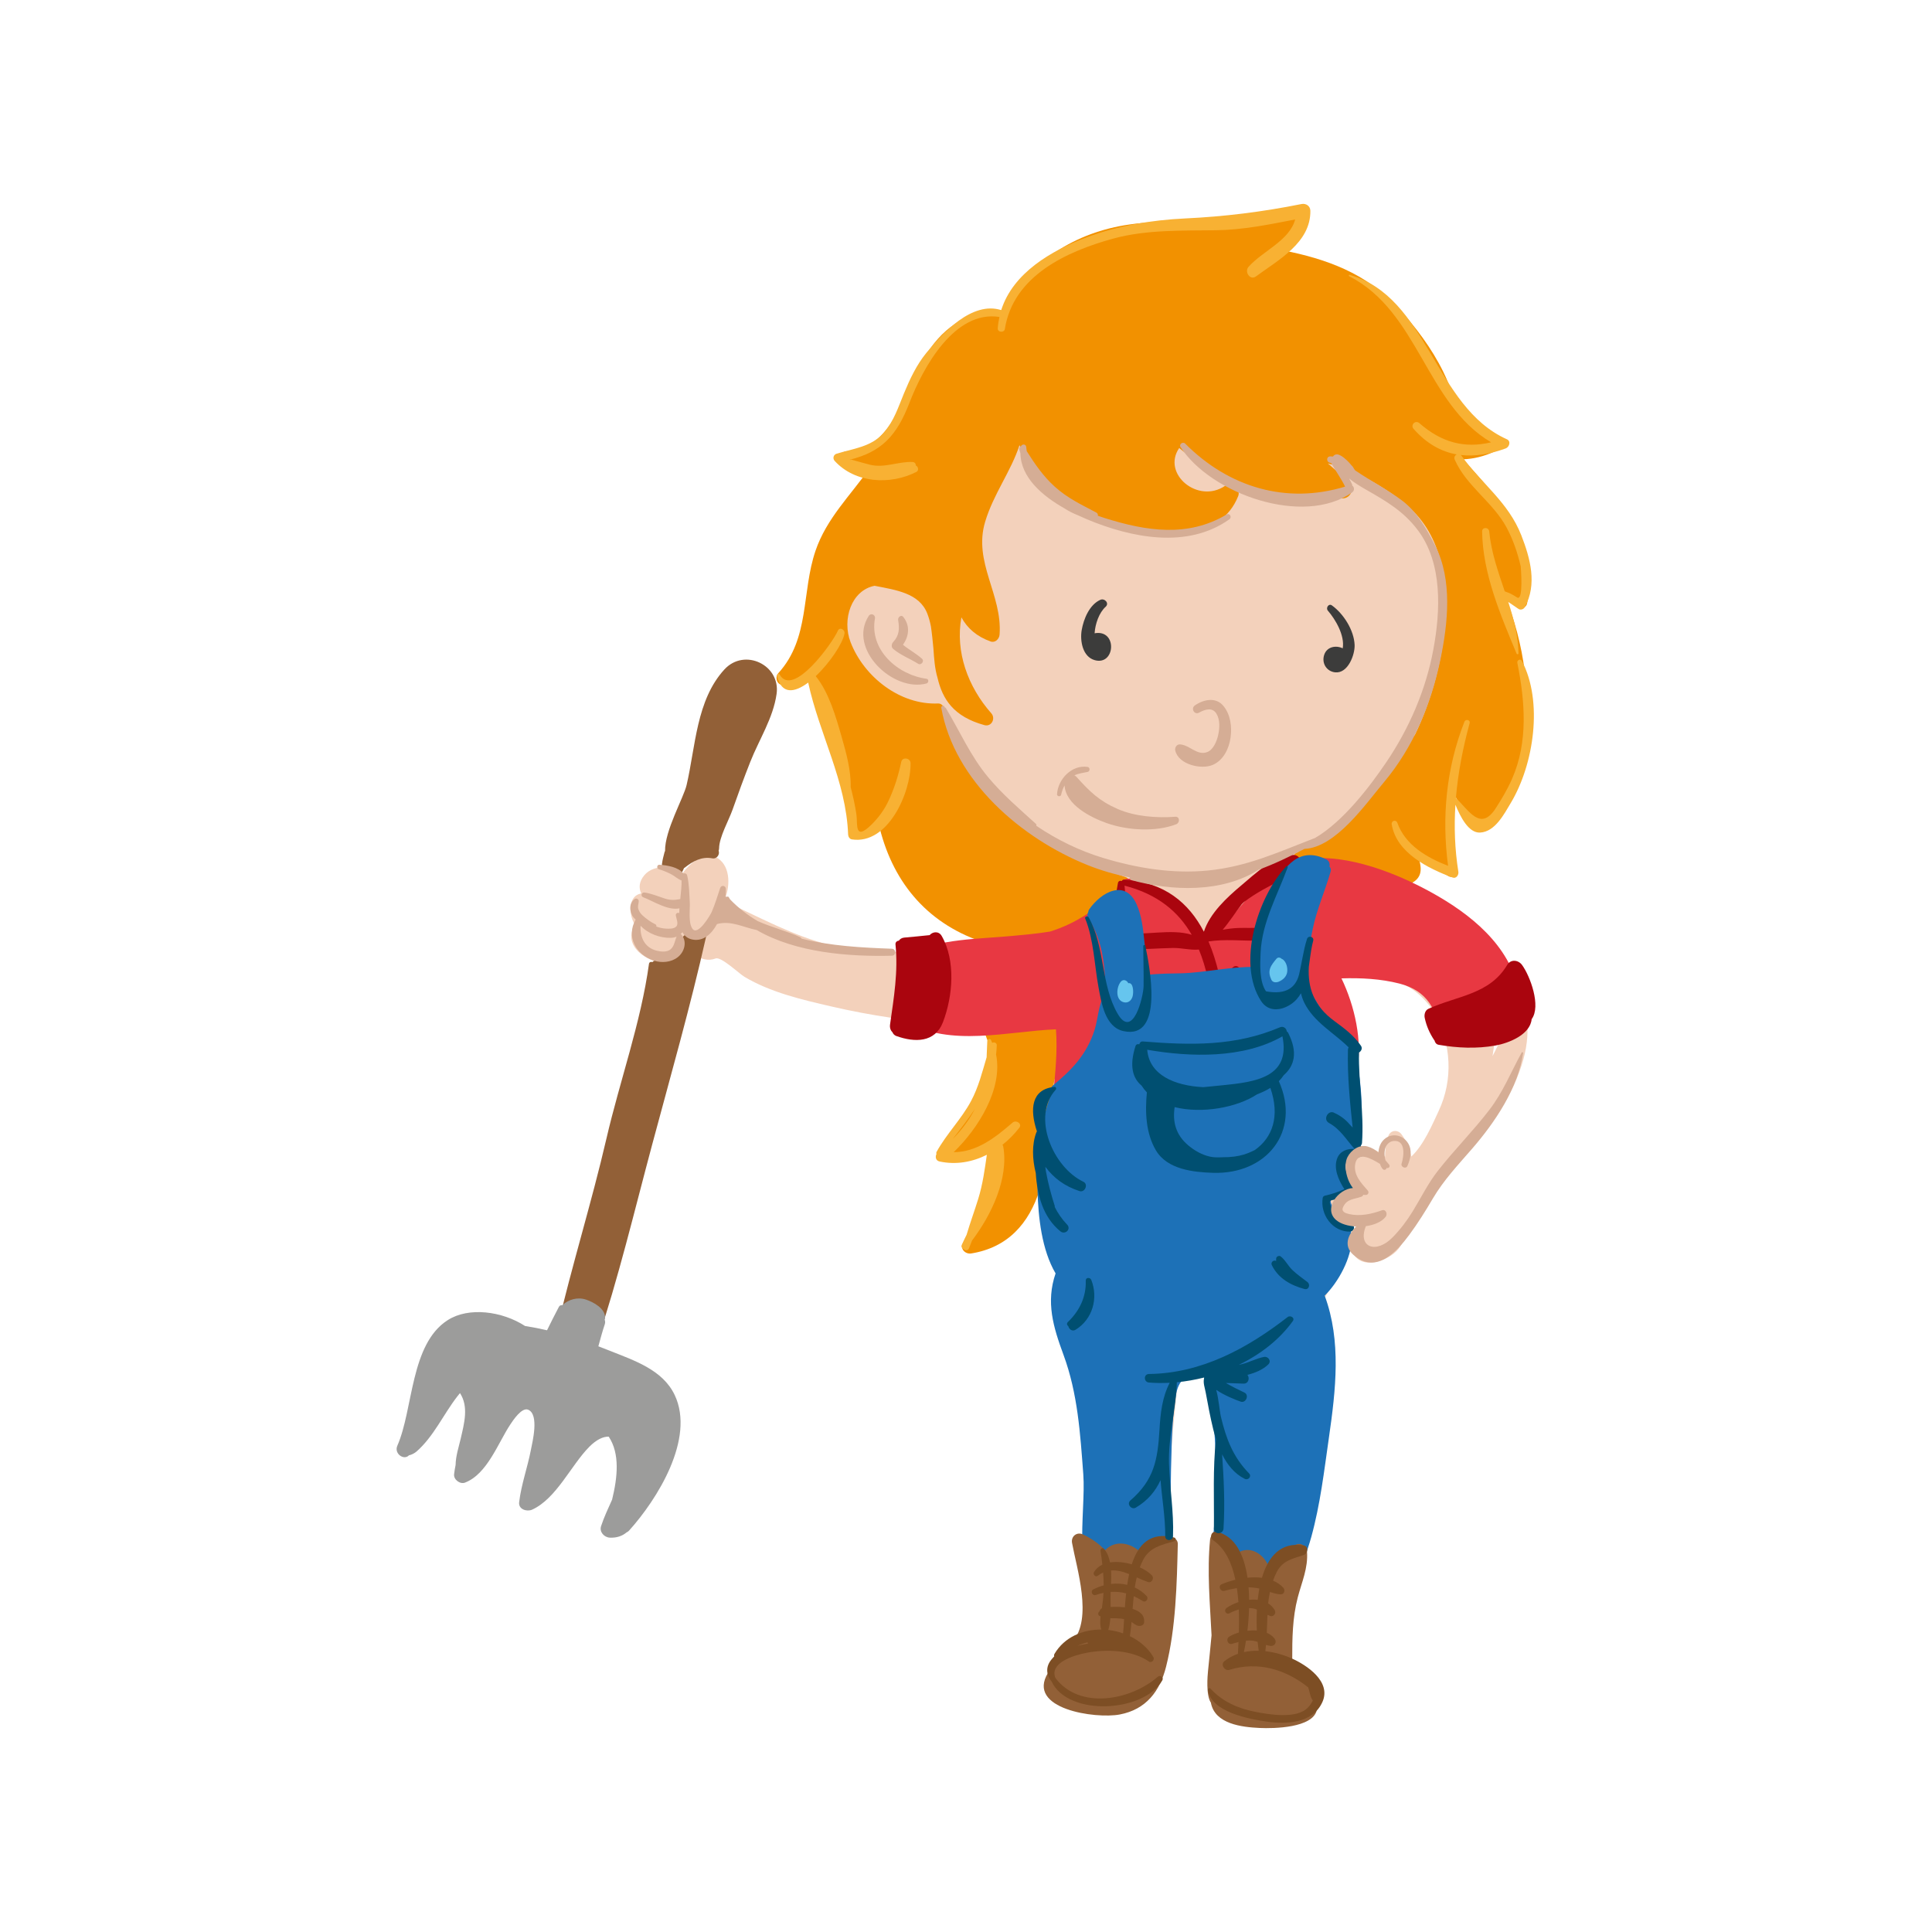 <?xml version="1.0" encoding="utf-8"?>
<!-- Generator: Adobe Illustrator 16.0.0, SVG Export Plug-In . SVG Version: 6.00 Build 0)  -->
<!DOCTYPE svg PUBLIC "-//W3C//DTD SVG 1.1//EN" "http://www.w3.org/Graphics/SVG/1.1/DTD/svg11.dtd">
<svg version="1.1" id="Layer_1" xmlns="http://www.w3.org/2000/svg" xmlns:xlink="http://www.w3.org/1999/xlink" x="0px" y="0px"
	 width="350px" height="350px" viewBox="0 0 350 350" enable-background="new 0 0 350 350" xml:space="preserve">
<g>
	<path fill="#F3D1BB" d="M234.126,155.299c2.348-1.144,4.601-2.478,6.705-4.026c15.375-11.315,22.549-31.248,23.932-49.649
		c1.574-20.968-6.521-40.517-25.863-50.259c-13.826-6.963-30.174-7.119-44.389-1.381c-14.008,5.655-25.201,16.704-26.488,31.721
		c-1.806,8.305-2.461,17.169-1.735,25.894c-4.358-2.456-9.47-3.881-11.986,0.504c-2.389,4.164-0.099,10.122,2.414,13.611
		c2.977,4.134,8.925,8.234,14.236,6.892c0.047-0.012,0.083-0.037,0.125-0.054c3.261,8.199,8.174,15.648,15.02,21.592
		c5.548,4.817,12.252,7.788,19.292,9.085c-10.487,7.859-22.037,11.349-35.143,12.711c-6.656,0.692-13.252,0.888-19.797-0.717
		c-6.745-1.654-12.966-5.123-19.281-7.992c1.126-2.423,1.245-6.148-1.084-7.723c-2.316-1.567-5.054,0.738-6.648,2.973
		c-0.813-0.729-1.788-1.194-2.991-1.327c-1.348-0.148-2.854,0.353-3.731,1.412c-0.958,1.156-1.012,2.281-0.565,3.283
		c-1.199,0.263-2.017,1.181-1.898,3.214c0.059,1.01,0.368,1.86,0.851,2.582c-0.75,0.841-0.936,2.167-0.515,3.206
		c0.652,1.607,2.205,2.578,3.744,3.2c2.557,1.034,5.6,0.673,7.511-1.038c1.122,0.708,2.429,1.154,3.794,0.625
		c0.995-0.385,4.208,2.705,5.198,3.3c4.737,2.846,10.464,4.166,15.786,5.396c14.381,3.328,28.785,4.202,43.465,3.042
		c-4.271,11.678-6.543,24.028-4.873,35.896c0.422,2.999,1.413,5.851,2.836,8.493c-2.13,8.271,3.141,17.451,4.03,25.598
		c1.256,11.508,2.202,23.045,3.854,34.506c0.089,0.613,0.525,0.861,0.991,0.84c0.721,1.122,2.045,1.714,3.421,1.854
		c1.398,0.141,4.369,0.229,5.176-1.204c0.057-0.101,0.092-0.215,0.107-0.333c0.734,0.25,1.694-0.125,1.678-1.133
		c-0.231-14.849,0.768-29.24,2.591-43.965c2.06,0.455,4.144,0.688,6.214,0.695c1.222,10.21,1.769,20.17,1.668,30.468
		c-0.025,2.544-1.56,12.585,1.66,13.717c0.046,0.319,0.253,0.604,0.691,0.697c1.738,0.366,3.488,0.44,5.26,0.464
		c0.481,0.006,0.784-0.26,0.932-0.6c0.197-0.042,0.389-0.133,0.545-0.334c4.77-6.15,4.587-16.598,6.404-23.971
		c2.402-9.752,5.186-21.105,2.173-31.049c2.794-4.439,4.471-9.83,5.431-15.284c0.613,0.314,1.302,0.55,2.008,0.722
		c-1.422,1.539-2.508,3.569-1.855,5.277c1.338,3.512,6.451,1.79,8.277-0.43c1.609-1.957,1.741-4.85,3.018-7.006
		c2.028-3.428,5.479-6.406,8.198-9.287c4.8-5.084,8.999-10.373,11.164-17.111C282.768,170.846,252.072,157.157,234.126,155.299z
		 M260.631,201.257c-1.142,2.442-2.709,6.178-4.956,8.258c-0.331-1.425-0.819-2.707-1.757-3.999
		c-0.679-0.936-2.032-0.827-2.421,0.316c-0.436,1.275-0.59,2.493-0.582,3.711c-1.59-1.368-3.463-2.208-4.943-0.905
		c0.152-8.111-0.699-16.232-2.098-24.209c-0.441-2.514-0.957-5.051-1.559-7.577c4.199,0.451,8.475-0.317,12.479,1.745
		c2.293,1.182,3.813,3.013,5.206,4.959C262.864,189.151,263.319,195.503,260.631,201.257z M271.288,189.522
		c-0.288,0.609-0.588,1.211-0.904,1.806c0.125-0.827,0.251-1.655,0.377-2.482c0.426-0.064,0.816-0.282,1.049-0.638
		C271.632,188.646,271.456,189.083,271.288,189.522z"/>
	<path fill="#F29100" d="M274.688,109.896c0.549,0.683,1.748,0.278,1.934-0.51c2.381-10.089-4.955-19.065-11.615-26.174
		c1.958-0.077,3.795-0.52,5.784-1.425c1.031-0.469,0.619-1.936-0.292-2.232c-5.83-1.895-6.635-7.31-9.035-12.194
		c-2.113-4.303-5.064-8.213-8.311-11.721c-5.693-6.153-12.842-8.73-20.744-10.293c1.818-1.039,3.378-2.373,4.33-4.394
		c0.395-0.838-0.068-1.893-1.085-1.891c-1.159,0.002-2.294,0.112-3.419,0.272c-0.399-0.302-0.938-0.438-1.574-0.276
		c-3.826,0.971-7.957,1.329-12.164,1.577c-5.03-0.417-9.682-0.68-14.804,0.178c-9.782,1.638-17.664,7.176-22.472,15.701
		c-6.26-0.263-10.858,3.107-13.937,8.612c-3.16,5.648-5.911,16.552-13.862,16.619c-1.353,0.011-1.729,2.166-0.328,2.42
		c1.505,0.273,2.936,0.564,4.403,0.711c-3.455,4.917-7.759,9.043-9.755,14.893c-2.563,7.515-0.999,15.876-6.726,22.162
		c-0.712,0.781-0.263,2.211,0.898,2.169c0.708-0.025,4.963-0.94,5.414-0.252c1.645,2.517,2.798,5.367,3.827,8.175
		c2.143,5.847,3.021,12.121,3.295,18.311c0.035,0.793,0.75,1.378,1.54,1.173c1.268-0.329,2.341-0.811,3.389-1.447
		c2.552,10.149,8.986,17.584,19.263,20.792c0.34,0.106,0.631,0.062,0.865-0.068c8.038,0.67,18.024-4.354,24.232-8.965
		c0.439-0.326,0.602-0.763,0.575-1.173c0.473-0.479,0.464-1.474-0.386-1.752c-15.215-4.974-26.23-16.805-33.083-30.956
		c-0.146-0.3-0.539-0.512-0.866-0.497c-6.91,0.319-13.451-4.803-15.883-11.094c-1.6-4.137,0.143-9.412,4.348-10.226
		c3.877,0.767,8.074,1.32,9.527,4.987c0.307,0.776,0.516,1.564,0.672,2.358c0.199,1.335,0.327,2.679,0.454,4.002
		c0.124,1.84,0.242,3.652,0.756,5.361c0.898,3.832,2.903,7.01,8.486,8.534c1.291,0.353,2.075-1.208,1.247-2.143
		c-4.25-4.801-6.558-11.167-5.417-17.382c1.076,1.99,2.81,3.49,5.292,4.371c0.837,0.297,1.567-0.463,1.624-1.237
		c0.527-7.26-4.815-13.095-2.618-20.439c1.511-5.047,4.659-9.092,6.225-13.881c3.641,7.524,11.601,12.89,19.507,14.857
		c6.98,1.737,16.966,2.318,20.115-5.643c0.524-1.328-1.266-2.602-2.394-1.84c-4.915,3.317-11.505-2.198-8.293-6.87
		c8.216,6.975,18.949,9.298,29.603,9.136c1.477-0.022,2.262-1.841,1.203-2.904c-1.228-1.233-2.594-2.291-3.876-3.431
		c5.27,1.345,10.38,4.278,14.379,7.655c6.448,5.445,7.458,14.202,6.776,22.032c-0.588,6.765-2.477,13.356-5.396,19.464
		c-3.027,3.364-5.352,7.489-8.217,10.982c-3.521,4.294-7.518,7.695-12.605,9.984c-0.16,0.072-0.256,0.185-0.326,0.309
		c-0.021,0.006-0.044,0.015-0.066,0.02c-1.313,0.325-0.718,2.141,0.542,1.966c0.31-0.043,0.613-0.114,0.919-0.176
		c3.45,0.851,6.824,1.936,10.221,2.979c2.246,0.689,5.227,1.972,7.63,1.311c3.443-0.947,3.263-3.046,2.509-5.261
		c1.749,1.272,3.595,2.395,5.482,3.499c0.781,0.457,1.479-0.289,1.374-1.056c-0.636-4.629-1.243-8.903-0.096-13.306
		c1.501,2.634,4.058,6.677,5.587,5.073c3.565-3.74,5.461-8.25,6.498-13.266c1.918-9.283,0.406-19.636-3.238-28.467
		C273.312,108.309,274.001,109.039,274.688,109.896z"/>
	<path fill="#F29100" d="M175.314,186.205c-0.068,0-0.068,0.105,0,0.105C175.382,186.311,175.382,186.205,175.314,186.205z"/>
	<path fill="#F29100" d="M192.995,185.116c-4.698-0.098-9.344,0.652-14.033,0.728c-0.664,0.011-0.915,0.942-0.436,1.267
		c-0.027,0.18-0.01,0.379,0.082,0.6c3.308,7.876-4.654,14.257-7.998,20.664c-0.41,0.787,0.087,1.871,1.054,1.838
		c2.9-0.102,5.71-0.596,8.08-2.082c-0.143,6.115-2.018,11.73-5.266,17.049c-0.646,1.057,0.41,2.064,1.459,1.896
		c6.596-1.057,10.469-5.378,12.423-11.573c1.07-3.393,1.207-7.044,1.385-10.563c0.317-6.283,1.68-12.359,4.234-18.104
		C194.327,186.056,193.928,185.136,192.995,185.116z"/>
	<path fill="#E83842" d="M274.771,177.983c-2.359-7.968-9.695-13.302-16.727-16.995c-6.122-3.216-15.55-6.839-22.868-5.073
		c-0.569-0.387-1.366-0.492-2.044,0.036c-5.188,4.032-9.245,9.11-13.299,14.225c-5.186-3.161-9.057-8.074-14.526-10.835
		c-0.921-0.465-2.046-0.081-2.344,0.954c-0.14,0.482-0.312,0.936-0.507,1.366c-3.359,2.455-6.332,4.854-10.393,6.454
		c-0.607,0.24-1.223,0.452-1.844,0.647c-2.377,0.391-4.747,0.59-6.799,0.785c-6.27,0.595-13.063,0.467-18.854,3.263
		c-0.552,0.267-0.666,0.901-0.585,1.439c0.483,3.233,0.264,6.064-0.554,9.225c-0.12,0.463,0.054,0.815,0.341,1.013
		c0.04,0.23,0.165,0.449,0.419,0.598c7.986,4.636,18.287,1.756,27.112,1.383c0.296,4-0.12,7.824-0.501,11.859
		c-0.029,0.315,0.051,0.574,0.194,0.778c0.049,0.651,0.697,1.33,1.463,1.166c8.521-1.825,16.771-3.83,25.482-4.687
		c8.889-0.875,17.576,0.279,26.416,0.054c0.949-0.024,1.498-0.837,1.492-1.616c1.009-5.47-0.43-11.791-2.824-16.779
		c3.514-0.109,7.101,0.071,10.502,0.941c5.096,1.303,6.735,4.726,7.563,9.536c0.17,0.985,1.107,1.099,1.787,0.704
		c0.865,0.233,2.062-0.162,2.818-0.355c1.623-0.413,3.156-1.182,4.562-2.078c2.056-1.313,4.198-3.801,3.996-6.387
		C274.714,179.286,274.989,178.724,274.771,177.983z"/>
	<path fill="#AA050E" d="M170.604,169.568c-0.546-0.955-1.64-0.792-2.198-0.16c-1.529,0.177-3.068,0.297-4.599,0.446
		c-0.455,0.044-0.766,0.263-0.964,0.545c-0.347,0.045-0.658,0.287-0.616,0.703c0.501,4.939-0.289,9.592-0.983,14.478
		c-0.089,0.629,0.105,1.103,0.427,1.413c0.128,0.302,0.353,0.565,0.698,0.689c3.325,1.189,7.027,1.251,8.468-2.533
		C172.622,180.462,173.161,174.045,170.604,169.568z"/>
	<path fill="#AA050E" d="M275.729,174.807c-0.675-0.92-2.046-1.082-2.688,0c-3.193,5.374-9.063,5.573-14.268,7.944
		c-0.611,0.278-0.8,1.057-0.672,1.65c0.322,1.494,0.874,2.744,1.713,4.02c0.018,0.029,0.044,0.043,0.064,0.069
		c0.082,0.378,0.324,0.71,0.745,0.783c3.396,0.592,6.894,0.742,10.291,0.134c2.438-0.436,6.29-1.965,6.561-4.779
		C279.222,182.259,277.197,176.812,275.729,174.807z"/>
	<path fill="#AA050E" d="M235.585,164.03c-0.104-2.279-0.275-4.714-0.516-6.96c-0.009-0.073-0.034-0.135-0.052-0.202
		c0.083-0.063,0.175-0.112,0.253-0.182c0.761-0.669,0.077-1.692-0.739-1.786c-3.255-0.372-7.338,3.555-9.632,5.475
		c-2.58,2.158-5.725,5.05-6.803,8.414c-2.723-5.216-7.132-8.983-14.438-9.441c-0.218-0.014-0.369,0.102-0.449,0.26
		c-0.295-0.1-0.624-0.013-0.688,0.389c-0.521,3.252-1.217,6.456-2.07,9.639c-0.186,0.694,0.227,1.377,0.9,1.584
		c2.332,0.718,4.659,0.766,7.084,0.671c1.352-0.053,2.699-0.135,4.053-0.157c1.6-0.026,3.125,0.427,4.703,0.288
		c2.744,6.657,2.922,15.004,3.699,22.653c0.129,1.273,2.102,1.317,2.021,0c-0.449-7.361-0.855-16.824-3.98-24.112
		c0.008-0.002,0.015-0.008,0.022-0.011c2.964-0.456,6.063-0.093,9.046-0.138c1.887-0.028,4.543-0.161,6.023-1.529
		C235.444,167.575,235.67,165.889,235.585,164.03z M203.244,168.989c0.597-2.827,0.802-5.634,0.479-8.547
		c6.064,1.567,9.803,4.776,12.17,8.905C212.17,168.169,207.164,169.577,203.244,168.989z M231.916,167.183
		c-2.022,1.198-5.323,0.846-7.589,0.927c-0.947,0.034-1.89,0.157-2.824,0.323c1.244-1.459,2.285-3.115,3.463-4.635
		c0.131-0.123,0.25-0.254,0.382-0.375c2.171-1.676,4.699-2.973,7.152-4.142C232.702,162.211,234.216,165.82,231.916,167.183z"/>
	<path fill="#AA050E" d="M225.385,176.569c-0.196-0.638-0.575-1.03-1.093-1.424c-0.662-0.504-1.651,0.492-1.154,1.155
		c0.125,0.166,0.277,0.33,0.281,0.536C223.448,178.329,225.81,177.95,225.385,176.569z"/>
	<path fill="#AA050E" d="M226.308,182.157c-0.102-0.445-0.337-1.018-0.621-1.367c-0.188-0.232-0.645-0.232-0.833,0
		c-0.707,0.871-0.954,2.758,0.122,3.424c0.59,0.365,1.307-0.001,1.51-0.613C226.655,183.088,226.419,182.649,226.308,182.157z"/>
	<path fill="#AA050E" d="M226.745,187.661c-0.146-1.176-1.682-1.176-1.828,0c-0.076,0.609-0.127,1.218-0.174,1.83
		c-0.109,1.404,2.285,1.404,2.176,0C226.872,188.879,226.821,188.271,226.745,187.661z"/>
	<path fill="#926037" d="M126.798,168.536c-0.838,0.293-1.674,0.59-2.539,0.796c-0.438,0.104-0.675,0.509-0.707,0.928
		c-0.016,2.419-1.468,3.656-4.358,3.712c-0.423-0.077-0.76,0.075-1.001,0.316c-0.265-0.092-0.578-0.012-0.625,0.327
		c-1.455,10.593-5.278,21.173-7.695,31.604c-2.705,11.678-6.299,23.119-9.006,34.794c-0.124,0.534,0.184,0.914,0.578,1.081
		c0.338,1.455,1.638,2.352,3.091,2.477c0.878,0.076,2.67-0.137,3.358-0.99c0.08-0.048,0.149-0.122,0.188-0.238
		c3.951-11.77,6.834-23.936,10.047-35.924c3.363-12.549,6.947-25.08,9.793-37.757C128.065,169.028,127.494,168.293,126.798,168.536z
		"/>
	<path fill="#926037" d="M131.222,121.288c-5.085,5.557-5.208,13.935-6.836,20.92c-0.547,2.35-3.972,8.252-3.904,11.961
		c-0.031,0.053-0.067,0.102-0.085,0.167c-0.181,0.715-0.389,1.438-0.474,2.172c-0.06,0.528,0.476,0.923,0.944,0.944
		c0.154,0.006,0.31,0.01,0.464,0.021c0.301,0.288,0.641,0.486,1.021,0.696c0.414,0.229,1.084,0.141,1.298-0.34
		c0.085-0.193,0.174-0.385,0.271-0.572c0.046-0.028,0.093-0.046,0.138-0.082c1.45-1.153,3.058-2.047,4.965-1.683
		c0.895,0.171,1.411-0.76,1.161-1.388c0.051-0.117,0.083-0.25,0.085-0.403c0.023-2.076,1.748-5.056,2.44-7.024
		c1.021-2.902,2.077-5.791,3.208-8.652c1.602-4.05,4.154-7.945,4.769-12.309C141.431,120.456,134.855,117.317,131.222,121.288z"/>
	<path fill="#9C9C9B" d="M122.233,252.733c-2.185-4.619-7.406-6.284-11.854-8.067c-0.656-0.263-1.318-0.519-1.981-0.771
		c0.362-1.322,0.716-2.646,1.153-3.951c0.112-0.336,0.091-0.625-0.007-0.869c0.04-0.109,0.069-0.221,0.072-0.335
		c0.055-1.685-2.078-2.838-3.458-3.305c-1.495-0.505-3.188-0.047-4.301,1.03c-0.227-0.049-0.47,0.014-0.606,0.279
		c-0.736,1.44-1.479,2.835-2.151,4.247c-1.317-0.31-2.645-0.565-3.978-0.773c-4.164-2.694-10.207-3.498-14.01-1.067
		c-6.813,4.354-6.214,16.114-9.132,22.757c-0.628,1.431,1.185,2.703,2.097,1.744c0.504-0.114,1.022-0.384,1.375-0.69
		c3.095-2.691,4.902-6.778,7.394-9.99c0.173-0.224,0.333-0.418,0.486-0.6c1.594,2.47,0.788,5.397,0.108,8.34
		c-0.308,1.329-0.888,3.084-0.902,4.67c-0.114,0.565-0.213,1.133-0.276,1.705c-0.105,0.957,1.086,1.846,1.975,1.504
		c4.038-1.552,5.989-7.191,8.21-10.533c0.438-0.658,2.061-3.173,3.241-2.673c2.038,0.864,0.757,5.892,0.487,7.288
		c-0.615,3.179-1.737,6.242-2.128,9.465c-0.158,1.305,1.413,1.774,2.351,1.35c4.394-1.992,7.053-8.05,10.349-11.376
		c1.325-1.337,2.533-1.882,3.529-1.848c2.061,3.093,1.59,7.404,0.612,11.405c-0.713,1.584-1.452,3.158-1.996,4.802
		c-0.351,1.061,0.57,2.044,1.591,2.089c1.303,0.057,2.274-0.321,3.045-0.965c0.153-0.063,0.298-0.16,0.426-0.303
		C119.042,271.655,125.968,260.629,122.233,252.733z"/>
	<g>
		<path fill="#1D71B7" d="M245.757,207.299c1.652-5.894,0.756-11.821-0.463-17.729c-0.113-0.548-0.465-0.823-0.868-0.893
			c-0.108-0.139-0.241-0.27-0.418-0.379c-3.98-2.484-4.985-7.379-8.282-10.362c0.956-3.145,1.41-6.401,2.08-9.624
			c0.752-3.612,2.242-6.913,3.254-10.429c0.112-0.389-0.002-0.691-0.214-0.89c0.111-0.505-0.042-1.051-0.606-1.328
			c-9.258-4.541-11.893,12.646-12.749,19.509c-4.501-0.111-9.372,1.051-13.466,1.146c-1.676,0.039-3.935,0.032-6.181,0.286
			c-0.013-2.029-0.338-4.137-0.54-6.145c-0.224-2.227-0.478-4.591-1.404-6.653c-2.072-4.61-6.406-2.213-8.604,0.96
			c-0.106,0.153-0.14,0.299-0.145,0.438c-0.192,0.329-0.216,0.754,0.068,1.21c2.651,4.248,2.909,8.569,3.12,13.399
			c-0.064,0.087-0.139,0.165-0.197,0.257c-1.131,1.755-1.231,4.573-1.86,6.535c-1.405,4.386-4.074,7.189-7.535,10.03
			c-0.409,0.335-0.425,0.856-0.231,1.293c-2.18,5.659-2.738,11.719-2.562,17.755c0.142,4.813,0.741,10.679,3.273,15.006
			c-1.788,5.214-0.419,9.717,1.433,14.744c2.59,7.031,3.031,14.233,3.588,21.639c0.528,7.033-2.402,19.953,4.217,25.021
			c2.507,1.92,5.899,2.403,8.509,0.26c3.731-3.064,3.606-7.415,3.357-11.909c-0.348-6.28-0.275-12.663-0.06-18.948
			c0.103-2.975,0.279-6.031,0.803-8.965c0.564-3.162,2.67-3.921,5.411-4.023c1.931,9.096,2.056,18.523,1.472,27.777
			c-0.223,3.524-1.724,12.92,2.457,15.02c7.502,9.625,13.688-7.603,15.139-12.872c1.637-5.944,2.322-11.942,3.197-18.032
			c1.234-8.581,2.275-17.458-0.769-25.685c2.521-2.495,4.868-6.86,4.896-10.354c0.01-1.324-0.368-2.113-1.205-3.149
			c-1.615-1.997-4.881-4.481-0.158-4.58c0.809-0.017,1.604-1.035,1.026-1.789c-1.563-2.044-2.273-4.771,0.94-5.671
			C246.45,208.901,246.419,207.771,245.757,207.299z"/>
		<path fill="#926037" d="M211.073,278.842c-0.289,0.03-0.593,0.144-0.893,0.379c-1.123,0.88-2.168,1.559-3.355,2.154
			c-1.973-1.962-4.779-2.459-6.633-0.542c-1.11-1.191-2.396-2.086-3.987-2.85c-1.114-0.535-2.21,0.328-1.992,1.531
			c0.842,4.648,3.79,13.701,0.077,17.899c-2.354,1.212-4.375,3.235-4.435,5.646c-4.01,6.559,8.632,8.368,13.001,7.536
			c4.771-0.908,7.264-4.202,8.392-8.665c1.771-6.999,1.956-15.024,2.123-22.216C213.399,278.506,211.716,278.064,211.073,278.842z"
			/>
		<path fill="#926037" d="M234.1,300.648c-0.007-3.779,0.036-7.563,0.997-11.245c0.738-2.828,1.893-5.306,1.682-8.284
			c-0.081-1.149-1.509-1.956-2.398-0.993c-1.383,1.492-2.868,2.649-4.544,3.656c-1.117-2.704-3.962-3.96-6.103-2.111
			c-0.612-0.958-1.274-1.883-1.949-2.812c-0.018-0.108-0.033-0.218-0.052-0.325c-0.265-1.527-2.382-0.988-2.513,0.34
			c-0.572,5.809-0.022,11.577,0.263,17.37c-0.193,2.137-0.42,4.283-0.638,6.459c-0.077,0.777-0.414,4.388,0.527,5.761
			c0.002,0.013-0.005,0.022-0.002,0.035c0.74,3.819,5.555,4.388,8.847,4.54c2.521,0.116,9.603,0.01,10.333-3.24
			c0.024-0.108,0.017-0.219,0.014-0.329c0.341-0.269,0.589-0.652,0.619-1.127C239.429,304.531,237.18,301.84,234.1,300.648z"/>
		<path fill="#7D4E24" d="M212.731,278.543c-4.385-1.132-6.563,1.315-7.703,4.854c-1.299-0.38-2.703-0.541-3.938-0.35
			c-0.186-0.946-0.513-1.814-1.099-2.471c-0.273-0.307-0.665,0.031-0.617,0.359c0.129,0.877,0.236,1.705,0.328,2.521
			c-0.627,0.295-1.152,0.732-1.52,1.343c-0.238,0.396,0.267,0.985,0.674,0.674c0.326-0.252,0.653-0.438,0.98-0.587
			c0.061,0.774,0.104,1.544,0.104,2.323c-0.647,0.175-1.284,0.419-1.894,0.729c-0.559,0.283-0.168,1.213,0.426,1.012
			c0.492-0.167,0.967-0.286,1.436-0.383c-0.045,0.861-0.133,1.747-0.277,2.684c-0.006,0.029-0.011,0.063-0.016,0.092
			c-0.22,0.131-0.407,0.371-0.452,0.596c-0.216,0.146-0.271,0.403-0.157,0.635c0.002,0.002,0.003,0.004,0.004,0.007
			c0.056,0.112,0.188,0.185,0.316,0.21c0.02,0.025,0.035,0.052,0.057,0.076c-0.097,0.812-0.119,1.662,0.141,2.341
			c-3.374-0.021-6.689,1.363-8.487,4.392c-0.104,0.176-0.104,0.354-0.048,0.51c-1.396,1.247-1.781,2.88-0.475,4.527
			c3.09,6.445,16.838,5.529,20.055-0.237c0.302-0.539-0.383-1.027-0.828-0.639c-4.873,4.267-14.18,6.058-18.555,0.202
			c-1.053-2.693,3.147-4.065,5.673-4.548c3.528-0.675,8.233-0.531,11.272,1.581c0.502,0.349,1.1-0.321,0.811-0.81
			c-0.994-1.677-2.508-2.938-4.25-3.778c0.129-0.856,0.217-1.718,0.293-2.58c0.413,0.267,0.771,0.633,1.264,0.709
			c0.391,0.062,0.94-0.095,1.006-0.57c0.184-1.361-0.771-2.108-2.076-2.498c0.059-0.77,0.127-1.538,0.205-2.306
			c0.541,0.242,1.083,0.523,1.631,0.877c0.569,0.367,1.147-0.444,0.703-0.911c-0.639-0.672-1.365-1.182-2.145-1.546
			c0.09-0.613,0.217-1.222,0.363-1.823c0.676,0.301,1.35,0.604,2.02,0.835c0.718,0.248,1.191-0.72,0.709-1.22
			c-0.517-0.537-1.284-1.033-2.174-1.437c0.176-0.464,0.371-0.92,0.6-1.36c1.188-2.281,3.385-2.735,5.641-3.373
			C213.054,279.113,213.063,278.629,212.731,278.543z M195.191,298.154c0.597-0.271,1.214-0.475,1.841-0.626
			c0.01,0.076,0.027,0.149,0.059,0.22C196.441,297.864,195.802,297.995,195.191,298.154z M203.457,295.896
			c-0.868-0.302-1.772-0.515-2.688-0.615c0.214-0.637,0.32-1.366,0.379-2.123c0.654-0.01,1.311,0.003,1.96,0.069
			c0.177,0.019,0.356,0.063,0.536,0.102C203.585,294.27,203.53,295.141,203.457,295.896z M203.781,291.184
			c-0.884-0.106-1.799-0.11-2.574-0.067c-0.007-0.949-0.037-1.86-0.007-2.617c0.002-0.034,0.004-0.074,0.006-0.107
			c0.957-0.066,1.884,0.014,2.798,0.263C203.911,289.507,203.84,290.358,203.781,291.184z M204.202,287.108
			c-0.948-0.229-1.941-0.277-2.93-0.158c0.033-0.781,0.051-1.618,0.002-2.441c1.095-0.09,2.189,0.22,3.281,0.654
			C204.415,285.797,204.3,286.448,204.202,287.108z"/>
		<path fill="#7D4E24" d="M233.959,300.42c-1.463-0.64-3.089-1.109-4.73-1.294c0.056-0.378,0.079-0.76,0.116-1.141
			c0.248,0.078,0.5,0.146,0.764,0.183c0.819,0.116,1.288-0.681,0.779-1.337c-0.358-0.461-0.842-0.793-1.395-1.029
			c0.042-1.086,0.071-2.174,0.117-3.26c0.17,0.078,0.342,0.15,0.521,0.209c0.607,0.199,1.107-0.525,0.805-1.046
			c-0.311-0.536-0.723-0.94-1.198-1.241c0.067-0.693,0.183-1.383,0.325-2.066c0.628,0.216,1.262,0.402,1.941,0.432
			c0.64,0.029,0.875-0.76,0.492-1.185c-0.518-0.573-1.158-0.991-1.871-1.29c0.192-0.541,0.41-1.074,0.676-1.586
			c1.088-2.103,2.872-2.377,4.873-3.057c0.77-0.262,0.955-1.59,0-1.746c-4.209-0.693-6.453,2.1-7.564,5.865
			c-0.848-0.105-1.734-0.098-2.615-0.014c-0.594-4.062-2.172-7.512-5.553-8.318c-0.959-0.229-1.43,1.005-0.65,1.542
			c2.189,1.507,3.375,4.144,4.008,7.145c-0.923,0.222-1.783,0.51-2.507,0.827c-0.688,0.302-0.191,1.38,0.501,1.188
			c0.769-0.213,1.522-0.384,2.277-0.497c0.123,0.834,0.222,1.68,0.28,2.535c-0.822,0.275-1.576,0.65-2.163,1.074
			c-0.563,0.405-0.082,1.275,0.55,0.941c0.556-0.295,1.113-0.518,1.685-0.676c0.055,1.423,0.047,2.836,0.008,4.168
			c-0.672,0.198-1.282,0.459-1.762,0.762c-0.656,0.416-0.242,1.531,0.543,1.285c0.391-0.122,0.771-0.229,1.152-0.324
			c-0.034,0.756-0.072,1.479-0.105,2.14c-0.871,0.306-1.701,0.738-2.456,1.337c-0.749,0.596,0.06,1.822,0.909,1.561
			c5.141-1.584,10.167-0.111,14.27,3.17c0.115,0.335,0.213,0.675,0.299,1.038c0.102,0.436,0.235,0.979,0.55,1.323
			c-0.177,0.406-0.446,0.82-0.831,1.242c-2.032,2.227-7.151,1.316-9.662,0.822c-3.072-0.604-5.93-1.862-8.049-4.198
			c-0.203-0.224-0.49,0.021-0.455,0.266c0.584,3.996,7.5,5.264,10.593,5.708c3.687,0.53,8.415,0.328,10.147-3.56
			C241.218,304.63,236.731,301.634,233.959,300.42z M227.702,287.691c0.15,0.024,0.297,0.058,0.443,0.092
			c-0.125,0.669-0.225,1.354-0.299,2.042c-0.505-0.063-1.029-0.063-1.555-0.008c-0.009-0.757-0.043-1.514-0.103-2.26
			C226.687,287.567,227.188,287.61,227.702,287.691z M227.688,295.384c-0.561-0.044-1.14-0.025-1.711,0.045
			c0.153-1.281,0.264-2.673,0.303-4.096c0.073,0,0.143-0.011,0.217-0.008c0.441,0.014,0.834,0.121,1.208,0.269
			C227.634,292.906,227.637,294.197,227.688,295.384z M225.335,299.302c0.136-0.609,0.27-1.311,0.392-2.073
			c0.237-0.022,0.476-0.04,0.724-0.039c0.494,0.002,0.946,0.11,1.383,0.255c0.059,0.588,0.125,1.13,0.199,1.603
			C227.118,299.025,226.212,299.107,225.335,299.302z"/>
		<path fill="#004F71" d="M233.267,238.599c-7.311,5.672-15.59,10.194-25.117,10.313c-1.01,0.013-0.981,1.468,0,1.547
			c1.229,0.099,2.486,0.109,3.756,0.045c-1.371,2.633-1.676,5.493-1.854,8.494c-0.325,5.467-0.958,9.089-5.287,12.843
			c-0.713,0.619,0.205,1.746,0.991,1.283c2.197-1.291,3.583-3.012,4.487-4.984c0.268,3.391,0.869,6.781,0.852,10.173
			c-0.004,0.909,1.371,0.902,1.406,0c0.173-4.433-0.6-8.769-0.725-13.19c-0.141-4.922,1.272-9.791,1.423-14.715
			c1.646-0.152,3.305-0.445,4.942-0.857c-0.02,0.068-0.025,0.137-0.026,0.207c-0.173,0.822,0.149,1.631,0.312,2.518
			c0.406,2.235,0.828,4.471,1.367,6.68c0.139,0.57,0.309,1.155,0.492,1.74c-0.598,5.385-0.315,10.795-0.377,16.215
			c-0.013,1.131,1.67,1.109,1.74,0c0.283-4.482,0.055-8.969-0.252-13.444c0.938,1.873,2.238,3.526,4.114,4.448
			c0.632,0.311,1.288-0.461,0.767-0.994c-2.885-2.955-4.14-6.246-5.086-10.205c-0.27-1.129-0.396-3.205-0.862-4.924
			c1.53,1.041,3.68,1.869,4.421,2.127c0.955,0.334,1.607-1.203,0.69-1.637c-1.139-0.539-2.273-1.104-3.364-1.737
			c1.063,0.023,2.127,0.085,3.192,0.114c0.929,0.025,1.161-1.021,0.718-1.589c1.453-0.378,2.811-0.946,3.783-1.897
			c0.615-0.603-0.027-1.496-0.787-1.353c-1.313,0.251-2.527,0.907-3.827,1.264c-0.248,0.068-0.501,0.123-0.752,0.181
			c3.896-1.888,7.364-4.547,9.802-7.94C234.638,238.72,233.753,238.221,233.267,238.599z"/>
		<path fill="#004F71" d="M197.695,231.869c-0.198-0.501-1.021-0.481-1.001,0.136c0.1,2.931-1.135,5.479-3.23,7.484
			c-0.28,0.269-0.163,0.607,0.08,0.776c0.122,0.532,0.697,1.005,1.297,0.637C197.937,239.007,199.003,235.159,197.695,231.869z"/>
		<path fill="#004F71" d="M236.847,232.247c-0.92-0.701-1.867-1.361-2.709-2.159c-0.797-0.755-1.278-1.825-2.138-2.483
			c-0.261-0.199-0.755,0-0.801,0.326c-0.024,0.176-0.025,0.348-0.015,0.518c-0.412-0.279-1.048,0.2-0.779,0.748
			c1.17,2.394,3.415,3.645,5.906,4.319C237.126,233.735,237.438,232.7,236.847,232.247z"/>
		<path fill="#004F71" d="M246.843,208.573c-0.023-0.014-0.053-0.021-0.077-0.034c0.019-0.071,0.025-0.149,0.003-0.233
			c-0.074-0.27-0.158-0.53-0.242-0.791c0.117-0.115,0.201-0.277,0.216-0.488c0.387-5.476-0.66-10.883-0.548-16.354
			c0.412-0.247,0.675-0.758,0.353-1.229c-1.303-1.899-3.022-3.156-4.864-4.509c-3.68-2.703-4.791-6.016-4.579-9.799
			c0.204-1.363,0.348-2.719,0.601-3.911c0.063-0.269,0.127-0.538,0.197-0.81c0.191-0.733-0.896-1.025-1.127-0.311
			c-0.359,1.117-0.592,2.246-0.811,3.38c-0.096,0.436-0.182,0.875-0.258,1.315c-0.08,0.402-0.16,0.804-0.252,1.207
			c-0.539,3.036-2.574,4.23-6.106,3.581c-1.216-1.764-1.075-4.889-0.979-6.985c0.251-5.545,3.051-10.407,4.912-15.492
			c0.056-0.151-0.159-0.265-0.264-0.154c-5.146,5.435-9.01,17.596-4.555,24.401c1.313,2.005,3.584,1.741,5.323,0.621
			c0.829-0.533,1.433-1.238,1.896-2.043c0.137,0.586,0.329,1.162,0.604,1.72c1.753,3.536,5.299,5.384,8.029,8.077
			c-0.068,0.129-0.117,0.275-0.121,0.453c-0.126,4.723,0.356,9.4,0.852,14.083c-0.168-0.192-0.342-0.378-0.521-0.554
			c-0.721-0.848-1.607-1.561-2.734-2.074c-1.127-0.72-2.217,1.146-1.045,1.787c2.098,1.15,3.148,3.053,4.661,4.721
			c-1.271-0.121-2.622,0.363-3.135,1.629c-0.754,1.862,0.217,4.006,1.276,5.652c-1.141,0.524-2.303,0.905-3.547,1.182
			c-0.165,0.036-0.346,0.202-0.375,0.375c-0.496,3.011,1.746,6.213,5.009,6.135c0.604-0.016,0.967-0.948,0.333-1.229
			c-1.799-0.797-3.17-1.549-3.914-3.483c-0.423-1.096,0.077-0.909,1.146-1.184c0.883-0.226,1.752-0.541,2.631-0.789
			c0.472-0.133,0.662-0.662,0.439-1.082c-0.587-1.11-1.137-2.205-1.443-3.431c-0.525-2.105,1.541-1.921,2.9-2.467
			C247.093,209.311,247.242,208.797,246.843,208.573z"/>
		<path fill="#004F71" d="M231.67,195.87c0.34-0.34,0.636-0.703,0.888-1.09c1.914-1.667,2.631-4.107,0.791-7.693
			c-0.063-0.121-0.15-0.19-0.246-0.236c-0.014-0.523-0.586-1.021-1.233-0.745c-8.155,3.47-16.188,3.252-24.842,2.563
			c-0.347-0.027-0.563,0.222-0.632,0.511c-0.002,0.004-0.002,0.008-0.005,0.012c-0.247-0.104-0.577-0.013-0.681,0.305
			c-1.163,3.607-0.516,5.829,1.102,7.176c0.277,0.443,0.598,0.852,0.957,1.223c-0.342,3.538-0.204,7.405,1.643,10.51
			c2.049,3.444,6.742,3.947,10.32,4.063c9.753,0.316,15.98-7.507,11.956-16.574C231.683,195.882,231.675,195.878,231.67,195.87z
			 M227.331,208.337c-0.4,0.191-0.801,0.389-1.201,0.546c-1.084,0.427-2.226,0.657-3.387,0.721c-0.02,0.001-0.034,0.011-0.054,0.014
			c-1.169-0.017-2.287,0.175-3.495-0.085c-1.443-0.31-2.801-1.098-3.924-2.035c-2.273-1.9-2.879-4.309-2.467-6.93
			c4.944,1.225,11.262,0.096,14.943-2.332c0.868-0.322,1.676-0.705,2.39-1.156C231.915,202.2,230.538,206.073,227.331,208.337z
			 M221.488,196.604c-1.166,0.116-2.332,0.236-3.499,0.346c-5.213-0.256-9.792-2.211-10.16-6.779
			c7.855,1.364,17.441,1.622,24.493-2.43C233.851,195.183,227.396,196.017,221.488,196.604z"/>
		<path fill="#004F71" d="M196.267,214.088c-5.553-2.647-9.415-11.806-5.02-16.667c0.163-0.18,0.07-0.553-0.217-0.525
			c-4.219,0.415-4.508,4.071-3.18,8.068c-0.036,0.054-0.075,0.104-0.101,0.17c-0.833,2.176-0.743,4.838-0.11,7.377
			c0.262,3.992,1.313,8.014,4.465,10.561c0.848,0.684,2.004-0.398,1.219-1.219c-0.961-1.002-1.686-2.079-2.254-3.207
			c0.021-0.058,0.027-0.123,0.002-0.201c-0.653-2.035-1.178-4.018-1.57-6.123c-0.041-0.216-0.068-0.43-0.098-0.645
			c-0.004-0.098-0.016-0.193-0.02-0.291c1.523,2.048,3.503,3.517,6.172,4.389C196.543,216.097,197.214,214.54,196.267,214.088z"/>
		<path fill="#004F71" d="M207.485,171.334c-0.043-0.208-0.361-0.155-0.362,0.049c-0.009,2.411,0.087,4.823,0.051,7.233
			c-0.03,1.973-1.946,9.787-4.714,5.011c-3.064-5.29-2.252-12.13-5.248-17.464c-0.182-0.323-0.756-0.099-0.61,0.257
			c1.542,3.79,1.663,8.439,2.407,12.446c0.521,2.805,1.182,7.188,4.494,7.924C211.011,188.459,208.2,174.795,207.485,171.334z"/>
		<path fill="#66C5EE" d="M205.01,178.383c-0.153-0.248-0.392-0.319-0.61-0.267c-0.23-0.5-0.874-0.805-1.324-0.301
			c-0.843,0.944-1.086,3.41,0.559,3.765c0.73,0.157,1.3-0.31,1.517-0.979C205.345,180.002,205.337,178.909,205.01,178.383z"/>
		<path fill="#66C5EE" d="M232.396,173.802c-0.049-0.038-0.113-0.049-0.174-0.068c-0.254-0.281-0.702-0.387-0.988-0.036
			c-0.434,0.532-0.898,1.063-1.134,1.72c-0.261,0.728-0.088,1.391,0.219,2.071c0.239,0.528,0.892,0.541,1.339,0.351
			c0.729-0.309,1.377-0.871,1.516-1.687C233.31,175.346,233.059,174.31,232.396,173.802z"/>
	</g>
	<path fill="#D5AD95" d="M161.562,171.873c-5.368-0.196-11.058-0.487-16.348-1.831c-0.039-0.103-0.11-0.192-0.221-0.245
		c-2.203-1.045-5.12-1.775-7.705-2.918c-1.81-1.061-3.5-2.357-5.028-3.949c-0.076-0.125-0.159-0.244-0.228-0.376
		c-0.076-0.147-0.22-0.157-0.328-0.092c-0.092-0.028-0.188-0.032-0.281-0.007c0.062-0.538,0.087-1.036,0.066-1.456
		c-0.029-0.594-0.83-0.695-1.019-0.138c-0.494,1.459-0.927,2.942-1.543,4.357c-0.225,0.516-2.483,4.39-3.469,3.056
		c-0.818-1.106-0.419-3.573-0.5-4.869c-0.097-1.554-0.106-3.275-0.471-4.798c-0.089-0.37-0.412-0.456-0.682-0.358
		c-0.925-1.193-2.992-1.5-4.342-1.592c-0.478-0.032-0.546,0.685-0.11,0.812c0.772,0.225,1.486,0.529,2.204,0.887
		c0.67,0.335,1.197,0.906,1.911,1.141c0.036,0.9-0.1,2.093-0.232,3.376c-0.948,0.183-1.714,0.259-2.826-0.103
		c-1.219-0.396-2.357-0.888-3.634-1.08c-0.568-0.086-0.787,0.659-0.238,0.864c1.758,0.657,4.444,2.455,6.55,2.001
		c-0.019,0.294-0.034,0.587-0.041,0.876c-0.004-0.003-0.007-0.007-0.011-0.01c-0.237-0.181-0.635,0.062-0.608,0.349
		c0.057,0.61,0.566,1.589,0.07,2.088c-0.441,0.445-1.324,0.397-1.886,0.368c-0.591-0.03-1.169-0.17-1.725-0.38
		c0.049-0.135,0.026-0.301-0.114-0.37c-0.859-0.425-1.658-0.988-2.367-1.633c-0.353-0.321-0.63-0.724-0.774-1.179
		c-0.156-0.494,0.064-0.931,0.079-1.421c0.011-0.34-0.398-0.579-0.688-0.395c-1.165,0.74-1.018,2.462-0.208,3.403
		c0.107,0.125,0.227,0.226,0.344,0.332c-1.758,3.038-0.015,6.387,3.311,7.445c1.416,0.45,3.101,0.314,4.294-0.61
		c1.243-0.963,1.75-2.804,0.708-4.082c-0.045-0.056-0.107-0.089-0.171-0.114c0.123-0.109,0.23-0.232,0.327-0.36
		c0.379,0.702,0.97,1.206,1.903,1.36c1.918,0.318,3.371-1.012,4.363-2.826c2.577-0.683,4.728,0.598,7.196,1.09
		c7.12,4.146,16.809,4.836,24.472,4.65C162.379,173.118,162.376,171.902,161.562,171.873z M121.533,171.936
		c-0.648,0.604-1.793,0.489-2.566,0.293c-2.245-0.569-3.039-2.501-2.919-4.527c1.353,1.47,3.586,2.253,5.494,2.196
		c0.377-0.011,0.717-0.093,1.023-0.218C122.241,170.455,122.168,171.344,121.533,171.936z"/>
	<path fill="#D5AD95" d="M275.666,190.677c-1.973,3.59-3.349,7.132-5.889,10.432c-2.944,3.822-6.351,7.233-9.313,11.021
		c-1.756,2.242-3.047,4.882-4.532,7.303c-1.035,1.688-2.214,3.248-3.593,4.672c-3.096,3.197-6.438,1.798-4.898-1.978
		c1.488-0.203,2.857-0.763,3.586-1.693c0.384-0.491,0.055-1.44-0.685-1.175c-1.888,0.678-3.923,1.129-5.919,0.686
		c-0.702-0.156-1.486-0.444-1.109-1.268c0.696-1.517,1.951-1.393,3.298-1.873c0.187-0.066,0.3-0.203,0.374-0.355
		c0.148,0.023,0.3,0.039,0.456,0.033c0.429-0.015,0.608-0.498,0.335-0.811c-1.192-1.359-2.648-2.854-2.256-4.855
		c0.448-2.283,2.818-0.98,4.471,0.033c0.125,0.373,0.289,0.722,0.526,0.96c0.247,0.249,0.63,0.077,0.687-0.239
		c0.379,0.17,0.71-0.283,0.434-0.601c-0.226-0.261-0.436-0.517-0.645-0.769c-0.065-0.25-0.127-0.501-0.152-0.748
		c-0.052-0.518-0.025-1.018,0.136-1.513c0.208-0.643,0.79-1.173,1.472-1.24c2.258-0.224,1.891,2.767,1.459,4.104
		c-0.197,0.609,0.783,1.037,1.044,0.439c0.583-1.33,0.942-2.84,0.121-4.156c-0.544-0.87-1.515-1.439-2.544-1.412
		c-1.071,0.027-2.01,0.707-2.463,1.66c-0.22,0.463-0.324,0.967-0.352,1.475c-0.533-0.479-1.145-0.872-1.962-1.108
		c-1.481-0.428-3.011,0.652-3.65,1.931c-0.715,1.426-0.238,4.035,0.991,5.589c-2.674,0.165-5.41,3.755-3.056,5.791
		c0.832,0.72,2.196,1.114,3.635,1.188c-1.466,1.434-2.332,3.504-0.522,5.109c4.216,3.742,8.064-0.797,10.144-3.595
		c1.554-2.092,2.951-4.339,4.269-6.574c2.007-3.408,4.6-6.121,7.174-9.098c4.101-4.744,8.285-10.936,9.188-17.256
		C275.944,190.639,275.749,190.526,275.666,190.677z"/>
	<path fill="#D5AD95" d="M167.853,122.967c-5.274-0.713-10.378-5.251-9.347-10.919c0.124-0.68-0.732-1.08-1.125-0.474
		c-3.861,5.966,4.399,13.883,10.471,12.241C168.242,123.709,168.303,123.028,167.853,122.967z"/>
	<path fill="#D5AD95" d="M167.023,119.333c-1.065-0.956-2.339-1.621-3.439-2.521c1.078-1.569,1.339-3.392,0.06-5.045
		c-0.384-0.497-1.022,0.064-0.94,0.547c0.268,1.573,0.227,2.79-0.908,4.013c-0.299,0.323-0.366,0.904,0,1.217
		c1.346,1.151,3.035,1.764,4.525,2.699C166.876,120.592,167.517,119.775,167.023,119.333z"/>
	<path fill="#D5AD95" d="M260.003,98.847c-1.483-2.923-3.301-6.134-5.979-8.15c-2.738-2.063-5.736-3.575-8.539-5.496
		c-0.072-0.115-0.154-0.224-0.23-0.336c-0.117-0.253-0.294-0.469-0.503-0.662c-0.104-0.125-0.204-0.255-0.317-0.374
		c-0.529-0.552-1.374-1.379-2.144-1.513c-0.307-0.054-0.659,0.125-0.814,0.389c-0.163-0.014-0.326-0.032-0.49-0.028
		c-0.762,0.02-0.73,1.084,0,1.16c0.058,0.006,0.108,0.028,0.165,0.039c0.813,1.448,1.799,2.789,2.525,4.281
		c-10.649,3.234-21.048,0.157-28.979-7.799c-0.417-0.419-1.159,0.128-0.829,0.639c5.469,8.448,22.23,14.468,31.113,8.184
		c0.434-0.307,0.368-0.959,0.003-1.198c0-0.093-0.018-0.189-0.062-0.288c-0.158-0.362-0.339-0.697-0.529-1.021
		c0.971,0.808,2.079,1.461,3.246,2.129c3.584,2.053,6.621,3.825,9.19,7.214c4.554,6.007,4.126,14.707,2.828,21.683
		c-1.356,7.29-4.366,14.245-8.503,20.36c-2.958,4.373-7.829,10.813-13.004,13.798c-0.029,0.004-0.058,0.002-0.088,0.014
		c-6.541,2.52-12.13,5.131-19.227,5.831c-6.4,0.63-12.842-0.423-18.961-2.27c-4.316-1.303-8.409-3.306-12.142-5.832
		c0.052-0.115,0.039-0.253-0.092-0.372c-2.997-2.721-6.016-5.292-8.617-8.413c-3.203-3.842-5.119-8.287-7.664-12.526
		c-0.054-0.09-0.127-0.125-0.203-0.136c-0.023-0.05-0.047-0.099-0.07-0.149c-0.157-0.338-0.619-0.082-0.562,0.237
		c2.358,13.291,14.554,23.667,26.47,28.465c2.483,1,5.051,1.736,7.664,2.247c-0.034,0.198,0.055,0.42,0.289,0.485
		c7.286,2.008,16.436,2.343,23.06-1.875c2.811-1.024,5.521-2.322,8.296-3.775c5.682-0.239,11.149-8.206,14.383-12.048
		c5.363-6.373,8.566-14.144,10.254-22.234C262.312,112.94,263.169,105.085,260.003,98.847z"/>
	<path fill="#D5AD95" d="M222.21,93.209c-7.008,4.184-14.555,3.003-22.014,0.664c-0.426-0.133-0.864-0.282-1.308-0.438
		c0.038-0.217-0.034-0.449-0.269-0.574c-2.721-1.45-5.19-2.579-7.527-4.684c-2.086-1.878-3.607-4.101-5.082-6.434
		c-0.033-0.243-0.078-0.48-0.093-0.73c-0.034-0.591-0.739-0.623-0.947-0.176c-0.219,0.082-0.386,0.302-0.317,0.589
		c0.055,0.229,0.132,0.466,0.207,0.702c0.075,4.365,3.939,7.675,7.888,9.919c0.801,0.518,1.623,0.944,2.45,1.264
		c0.574,0.271,1.137,0.522,1.667,0.745c8.048,3.375,18.239,5.442,25.851,0.019C223.233,93.706,222.774,92.872,222.21,93.209z"/>
	<path fill="#D5AD95" d="M221.658,127.914c-1.375-1.702-3.613-1.209-5.189-0.124c-0.794,0.547-0.099,1.787,0.763,1.306
		c1.035-0.578,2.383-1.024,3.127,0.176c0.705,1.138,0.597,2.691,0.313,3.937c-0.254,1.114-0.877,2.605-1.955,3.029
		c-1.837,0.723-3.207-1.291-4.953-1.385c-0.596-0.032-0.983,0.589-0.855,1.124c0.602,2.522,4.689,3.494,6.791,2.591
		c1.93-0.828,2.947-2.949,3.225-4.924C223.199,131.677,222.938,129.498,221.658,127.914z"/>
	<path fill="#D5AD95" d="M212.921,147.964c-3.369,0.251-7.299-0.036-10.438-1.406c-3.372-1.472-5.08-3.168-7.471-5.82
		c-0.116-0.128-0.243-0.213-0.373-0.276c0.738-0.354,1.554-0.447,2.408-0.625c0.435-0.091,0.457-0.826,0-0.898
		c-2.881-0.455-5.404,2.234-5.554,4.939c-0.023,0.425,0.652,0.517,0.742,0.101c0.13-0.601,0.334-1.168,0.616-1.693
		c0.244,3.545,4.719,5.787,7.618,6.82c3.726,1.328,8.915,1.661,12.632,0.205C213.771,149.05,213.751,147.902,212.921,147.964z"/>
	<path fill="#3C3C3B" d="M198.298,114.724c0.115-1.745,0.823-3.742,1.998-4.8c0.723-0.65-0.195-1.61-0.969-1.256
		c-1.98,0.905-3.008,3.452-3.363,5.455c-0.342,1.928,0.135,4.883,2.399,5.482C202.071,120.588,202.465,113.965,198.298,114.724z"/>
	<path fill="#3C3C3B" d="M241.292,109.677c-0.59-0.426-1.16,0.463-0.734,0.952c1.363,1.57,3.094,4.49,2.686,6.819
		c-1.234-0.591-2.86-0.299-3.352,1.173c-0.5,1.499,0.402,2.997,1.963,3.177c2.34,0.27,3.617-3.205,3.546-4.958
		C245.293,114.181,243.415,111.209,241.292,109.677z"/>
	<path fill="#F8B133" d="M235.78,36.962c-7.07,1.419-13.908,2.271-21.107,2.612c-6.07,0.289-12.092,1.295-17.793,3.413
		c-6.451,2.396-13.378,6.483-15.498,13.191c-5.281-1.671-10.606,4.127-13.559,7.741c-1.783,2.183-2.974,4.724-4.045,7.308
		c-1.051,2.535-1.811,4.991-3.64,7.133c-2.212,2.591-5.554,2.902-8.583,3.834c-0.577,0.177-0.746,0.868-0.345,1.307
		c3.701,4.05,10.078,4.407,14.804,1.99c0.506-0.259,0.329-0.985-0.103-1.162c0.01-0.317-0.192-0.624-0.619-0.64
		c-2.591-0.093-5.07,1.141-7.678,0.503c-0.729-0.178-1.445-0.403-2.171-0.591c-0.357-0.092-0.705-0.208-1.063-0.298
		c-0.237-0.059-0.276-0.029-0.259,0.039c-0.045-0.04-0.097-0.06-0.159-0.063c5.706-1.412,8.485-4.31,10.793-10.302
		c2.45-6.362,8.138-16.832,16.306-15.558c-0.144,0.663-0.258,1.34-0.307,2.052c-0.052,0.777,1.143,0.823,1.279,0.173v0
		c1.507-9.667,11.195-14.112,19.7-16.435c5.897-1.61,12.479-1.42,18.554-1.496c4.819-0.06,9.617-1.028,14.347-1.954
		c-1.058,3.863-5.921,5.722-8.452,8.583c-0.787,0.89,0.277,2.524,1.342,1.739c4.098-3.018,9.935-6.128,9.861-11.898
		C237.375,37.318,236.589,36.8,235.78,36.962z"/>
	<path fill="#F8B133" d="M163.268,138.028c-0.524,2.478-1.252,4.83-2.341,7.124c-0.735,1.55-1.75,2.942-2.962,4.148
		c-3.27,3.256-2.554-0.063-2.819-1.785c-0.256-1.665-0.613-3.3-1.035-4.917c0.067-3.083-0.832-6.283-1.652-9.152
		c-1.016-3.549-2.296-8.035-4.683-10.955c2.572-2.425,4.912-5.952,5.22-7.734c0.118-0.679-0.893-1.245-1.205-0.508
		c-0.927,2.191-8.141,12.226-10.543,7.959c-0.151-0.268-0.547-0.083-0.482,0.203c0.795,3.487,3.185,3.088,5.646,1.246
		c2.015,9.331,6.875,17.825,7.234,27.532c0.014,0.368,0.262,0.808,0.663,0.871c6.527,1.024,10.718-8.425,10.651-13.803
		C164.948,137.307,163.474,137.055,163.268,138.028z"/>
	<path fill="#F8B133" d="M275.698,119.728c-0.25-0.473-0.914-0.132-0.819,0.345c1.39,6.979,2.002,14.326-0.974,21.066
		c-0.814,1.843-1.849,3.594-2.941,5.283c-2.769,4.281-4.822,0.397-7.213-1.843c0.381-4.549,1.26-9.064,2.484-13.552
		c0.172-0.625-0.723-0.839-0.949-0.261c-3.281,8.379-4.126,17.23-2.953,26.09c-3.854-1.506-7.731-3.731-9.193-7.796
		c-0.233-0.647-1.127-0.387-1.018,0.28c0.85,5.164,6.604,7.996,11.025,9.634c0.674,0.25,1.14-0.474,1.048-1.048
		c-0.649-4.076-0.79-8.122-0.532-12.141c0.891,2.178,2.383,5.16,4.485,5.044c2.701-0.15,4.347-3.362,5.563-5.396
		C277.868,138.485,279.587,127.092,275.698,119.728z"/>
	<path fill="#F8B133" d="M275.597,96.97c-2.328-5.963-7.179-9.337-10.813-14.38c-0.051-0.071-0.109-0.117-0.167-0.165
		c2.55,0.3,5.274-0.14,8.15-1.186c0.655-0.238,1.006-1.308,0.217-1.662c-13.199-5.918-14.246-25.752-28.476-29.781
		c-0.143-0.04-0.236,0.172-0.102,0.241c12.62,6.447,13.904,23.123,25.723,30.092c-4.805,1.141-8.971,0.051-12.998-3.472
		c-0.717-0.627-1.678,0.329-1.045,1.044c2.354,2.658,4.974,4.124,7.818,4.622c-0.329,0.146-0.553,0.53-0.35,0.985
		c2.115,4.771,6.914,7.67,9.368,12.242c1.196,2.229,1.989,4.577,2.565,7.028c0.012,0.053,0.547,6.392-0.639,5.663
		c-1.15-0.707-1.207-0.729-2.249-1.111c-1.2-3.552-2.458-7.108-2.816-10.852c-0.077-0.808-1.295-0.841-1.284,0
		c0.103,7.629,3.35,15.171,6.242,22.13c0.071,0.171,0.349,0.167,0.346-0.047c-0.048-3.199-0.866-6.264-1.851-9.31
		c0.624,0.41,1.241,0.83,1.858,1.263c0.359,0.253,0.916,0.072,1.121-0.294C278.521,105.88,277.223,101.136,275.597,96.97z"/>
	<path fill="#F8B133" d="M183.446,203.363c-3.203,2.769-6.495,5.342-10.682,5.366c4.479-4.311,8.943-11.482,7.686-17.695
		c0.063-0.537,0.107-1.084,0.127-1.647c0.016-0.491-0.484-0.649-0.828-0.468c-0.076-0.17-0.133-0.343-0.22-0.51
		c-0.174-0.336-0.655-0.156-0.671,0.182c-0.049,1.017-0.078,1.993-0.122,2.947c-0.802,2.699-1.468,5.404-2.83,7.946
		c-1.746,3.26-4.433,5.923-6.227,9.173c-0.082,0.148-0.076,0.283-0.026,0.393c-0.258,0.521-0.146,1.211,0.554,1.363
		c2.999,0.646,5.95,0.102,8.57-1.211c-0.387,2.689-0.739,5.313-1.55,7.949c-0.672,2.188-1.468,4.335-2.115,6.527
		c-0.309,0.619-0.61,1.242-0.888,1.872c-0.142,0.321,0.098,0.693,0.386,0.739c0.221,0.297,0.765,0.303,0.938-0.156
		s0.355-0.924,0.542-1.392c3.558-4.699,6.675-11.273,5.655-17.056c-0.021-0.117-0.075-0.208-0.142-0.287
		c1.137-0.901,2.168-1.947,3.057-3.099C185.228,203.565,184.067,202.825,183.446,203.363z M176.61,200.884
		c-1.028,2.016-2.417,3.851-4.02,5.461C174.007,204.534,175.396,202.747,176.61,200.884z"/>
</g>
</svg>
